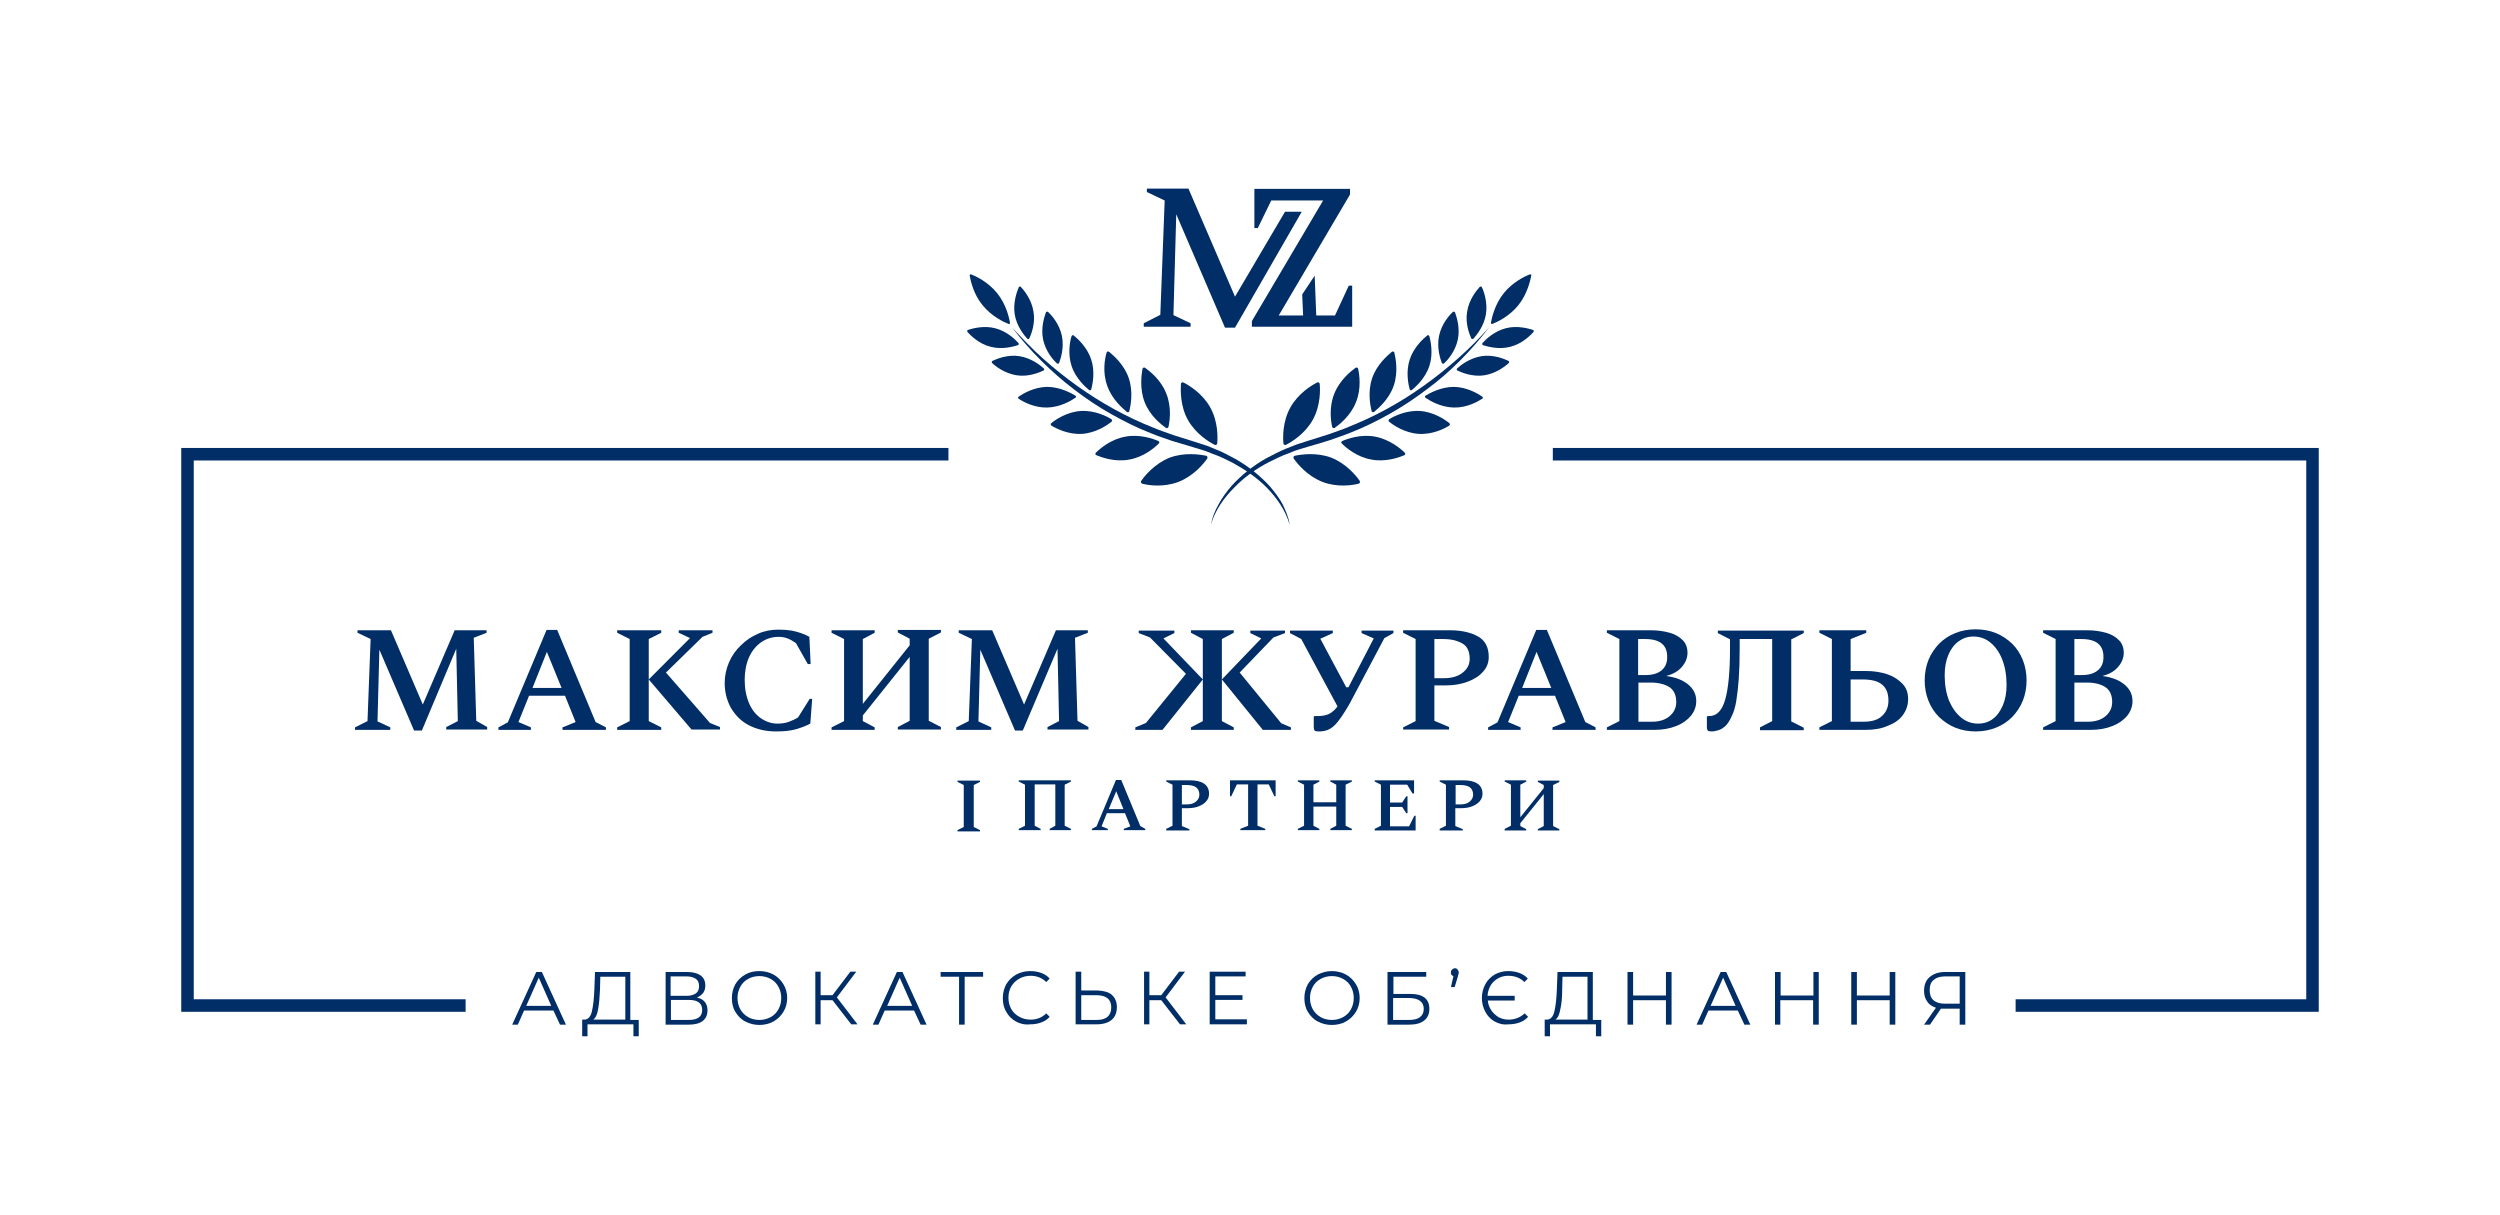 <svg width="253" height="123" viewBox="0 0 253 123" fill="none" xmlns="http://www.w3.org/2000/svg">
<path d="M47.121 102.394H18.343V45.333H95.982V46.601H19.608V101.126H47.121V102.394Z" fill="#012E67"/>
<path d="M234.658 102.394H203.981V101.126H233.393V46.601H157.145V45.333H234.658V102.394Z" fill="#012E67"/>
<path d="M56.008 102.267H53.035L52.403 103.694H51.833L54.269 98.368H54.838L57.273 103.694H56.672L56.008 102.267ZM55.786 101.792L54.522 98.939L53.257 101.792H55.786Z" fill="#012E67"/>
<path d="M64.641 103.187V104.867H64.104V103.662H59.455V104.867H58.917V103.187H59.17C59.518 103.155 59.771 102.901 59.898 102.362C60.024 101.824 60.119 101.063 60.151 100.08L60.214 98.368H63.788V103.218H64.641V103.187ZM60.53 102.141C60.435 102.68 60.277 103.028 60.024 103.187H63.282V98.844H60.752L60.72 100.143C60.688 100.936 60.625 101.602 60.53 102.141Z" fill="#012E67"/>
<path d="M71.314 101.38C71.504 101.602 71.599 101.887 71.599 102.236C71.599 102.711 71.441 103.06 71.125 103.314C70.808 103.567 70.334 103.694 69.701 103.694H67.361V98.368H69.575C70.144 98.368 70.587 98.495 70.903 98.717C71.219 98.939 71.378 99.287 71.378 99.731C71.378 100.017 71.314 100.27 71.156 100.492C70.998 100.682 70.777 100.841 70.524 100.968C70.84 100.999 71.125 101.158 71.314 101.38ZM67.867 100.777H69.48C69.891 100.777 70.207 100.682 70.429 100.524C70.65 100.365 70.745 100.112 70.745 99.795C70.745 99.478 70.65 99.224 70.429 99.066C70.207 98.907 69.891 98.812 69.48 98.812H67.867V100.777ZM71.061 102.204C71.061 101.538 70.619 101.19 69.701 101.19H67.899V103.218H69.701C70.587 103.218 71.061 102.901 71.061 102.204Z" fill="#012E67"/>
<path d="M75.426 103.377C74.983 103.155 74.667 102.806 74.414 102.394C74.161 101.982 74.066 101.507 74.066 100.999C74.066 100.492 74.192 100.017 74.414 99.605C74.667 99.192 74.983 98.876 75.426 98.622C75.868 98.368 76.343 98.273 76.849 98.273C77.386 98.273 77.861 98.4 78.272 98.622C78.683 98.844 79.031 99.192 79.284 99.605C79.537 100.017 79.663 100.492 79.663 100.999C79.663 101.507 79.537 101.982 79.284 102.394C79.031 102.806 78.715 103.123 78.272 103.377C77.861 103.599 77.386 103.726 76.849 103.726C76.343 103.726 75.837 103.599 75.426 103.377ZM77.987 102.933C78.335 102.743 78.588 102.489 78.778 102.141C78.968 101.792 79.062 101.412 79.062 100.999C79.062 100.587 78.968 100.207 78.778 99.858C78.588 99.51 78.335 99.256 77.987 99.066C77.639 98.876 77.26 98.78 76.849 98.78C76.438 98.78 76.058 98.876 75.71 99.066C75.362 99.256 75.109 99.51 74.92 99.858C74.73 100.207 74.635 100.587 74.635 100.999C74.635 101.412 74.73 101.792 74.92 102.141C75.109 102.489 75.394 102.743 75.71 102.933C76.058 103.123 76.438 103.219 76.849 103.219C77.26 103.219 77.639 103.123 77.987 102.933Z" fill="#012E67"/>
<path d="M84.249 101.221H83.047V103.662H82.51V98.336H83.047V100.714H84.249L86.052 98.336H86.653L84.692 100.936L86.779 103.662H86.147L84.249 101.221Z" fill="#012E67"/>
<path d="M92.503 102.267H89.53L88.898 103.694H88.329L90.764 98.368H91.333L93.768 103.694H93.167L92.503 102.267ZM92.313 101.792L91.048 98.939L89.783 101.792H92.313Z" fill="#012E67"/>
<path d="M99.492 98.844H97.626V103.694H97.057V98.844H95.191V98.368H99.492V98.844Z" fill="#012E67"/>
<path d="M102.813 103.377C102.402 103.155 102.054 102.806 101.832 102.394C101.579 101.982 101.485 101.507 101.485 100.999C101.485 100.492 101.611 100.017 101.832 99.605C102.085 99.192 102.402 98.876 102.845 98.622C103.256 98.4 103.73 98.273 104.268 98.273C104.647 98.273 105.027 98.337 105.375 98.463C105.722 98.59 106.007 98.78 106.228 99.034L105.88 99.383C105.469 98.971 104.932 98.749 104.299 98.749C103.888 98.749 103.509 98.844 103.161 99.034C102.813 99.224 102.56 99.478 102.338 99.826C102.149 100.175 102.054 100.524 102.054 100.968C102.054 101.38 102.149 101.76 102.338 102.109C102.528 102.458 102.813 102.711 103.161 102.902C103.509 103.092 103.888 103.187 104.299 103.187C104.932 103.187 105.469 102.965 105.88 102.553L106.228 102.902C106.007 103.155 105.722 103.345 105.375 103.472C105.027 103.599 104.679 103.662 104.268 103.662C103.698 103.726 103.224 103.599 102.813 103.377Z" fill="#012E67"/>
<path d="M112.522 100.682C112.838 100.968 113.028 101.38 113.028 101.919C113.028 102.489 112.838 102.933 112.49 103.218C112.142 103.504 111.636 103.662 110.972 103.662H108.853V98.336H109.423V100.238H111.099C111.699 100.27 112.205 100.397 112.522 100.682ZM112.079 102.901C112.332 102.679 112.459 102.362 112.459 101.95C112.459 101.126 111.952 100.714 110.94 100.714H109.423V103.218H110.972C111.446 103.218 111.826 103.123 112.079 102.901Z" fill="#012E67"/>
<path d="M117.519 101.221H116.317V103.662H115.779V98.336H116.317V100.714H117.519L119.321 98.336H119.922L117.961 100.936L120.049 103.662H119.416L117.519 101.221Z" fill="#012E67"/>
<path d="M126.184 103.187V103.662H122.42V98.336H126.057V98.812H122.99V100.714H125.741V101.19H122.99V103.155H126.184V103.187Z" fill="#012E67"/>
<path d="M133.363 103.377C132.92 103.155 132.604 102.806 132.351 102.394C132.098 101.982 132.003 101.507 132.003 100.999C132.003 100.492 132.129 100.017 132.351 99.605C132.604 99.192 132.92 98.876 133.363 98.622C133.805 98.4 134.28 98.273 134.786 98.273C135.292 98.273 135.798 98.4 136.209 98.622C136.62 98.844 136.968 99.192 137.221 99.605C137.474 100.017 137.6 100.492 137.6 100.999C137.6 101.507 137.474 101.982 137.221 102.394C136.968 102.806 136.652 103.123 136.209 103.377C135.798 103.599 135.323 103.726 134.786 103.726C134.248 103.726 133.774 103.599 133.363 103.377ZM135.924 102.933C136.272 102.743 136.525 102.489 136.715 102.141C136.905 101.792 137 101.412 137 100.999C137 100.587 136.905 100.207 136.715 99.858C136.525 99.51 136.272 99.256 135.924 99.066C135.576 98.876 135.197 98.78 134.786 98.78C134.375 98.78 133.995 98.876 133.647 99.066C133.299 99.256 133.046 99.51 132.857 99.858C132.667 100.207 132.572 100.587 132.572 100.999C132.572 101.412 132.667 101.792 132.857 102.141C133.046 102.489 133.331 102.743 133.647 102.933C133.995 103.123 134.375 103.219 134.786 103.219C135.197 103.219 135.576 103.123 135.924 102.933Z" fill="#012E67"/>
<path d="M140.447 98.368H144.336V98.844H141.016V100.587H142.755C143.388 100.587 143.862 100.714 144.178 100.968C144.495 101.221 144.653 101.602 144.653 102.109C144.653 102.616 144.463 103.028 144.115 103.282C143.767 103.567 143.261 103.694 142.597 103.694H140.415V98.368H140.447ZM142.597 103.218C143.103 103.218 143.451 103.123 143.704 102.933C143.957 102.743 144.083 102.458 144.083 102.109C144.083 101.728 143.957 101.475 143.704 101.285C143.451 101.094 143.071 100.999 142.597 100.999H140.984V103.218H142.597Z" fill="#012E67"/>
<path d="M147.499 98.115C147.562 98.178 147.625 98.305 147.625 98.4C147.625 98.463 147.625 98.527 147.594 98.59C147.562 98.653 147.562 98.749 147.531 98.844L147.214 99.89H146.835L147.088 98.78C146.993 98.749 146.93 98.717 146.898 98.653C146.835 98.59 146.835 98.495 146.835 98.4C146.835 98.273 146.867 98.178 146.961 98.115C147.025 98.051 147.12 97.988 147.246 97.988C147.341 97.988 147.436 98.019 147.499 98.115Z" fill="#012E67"/>
<path d="M151.262 103.377C150.851 103.155 150.535 102.806 150.314 102.394C150.092 101.982 149.966 101.507 149.966 100.999C149.966 100.492 150.092 100.017 150.314 99.605C150.535 99.192 150.851 98.876 151.262 98.622C151.673 98.4 152.116 98.273 152.622 98.273C153.033 98.273 153.413 98.337 153.761 98.463C154.109 98.59 154.393 98.78 154.615 99.034L154.267 99.383C153.856 98.971 153.318 98.749 152.622 98.749C152.243 98.749 151.895 98.844 151.61 99.002C151.294 99.192 151.041 99.414 150.851 99.731C150.662 100.048 150.567 100.397 150.535 100.778H153.286V101.253H150.567C150.598 101.634 150.725 101.951 150.915 102.236C151.104 102.521 151.357 102.743 151.642 102.933C151.958 103.092 152.274 103.187 152.654 103.187C153.318 103.187 153.856 102.965 154.298 102.553L154.646 102.902C154.425 103.155 154.14 103.345 153.792 103.472C153.444 103.599 153.065 103.662 152.654 103.662C152.116 103.726 151.673 103.599 151.262 103.377Z" fill="#012E67"/>
<path d="M162.047 103.187V104.867H161.509V103.662H156.86V104.867H156.322V103.187H156.575C156.923 103.155 157.176 102.901 157.303 102.362C157.429 101.824 157.524 101.063 157.556 100.08L157.619 98.368H161.193V103.218H162.047V103.187ZM157.904 102.141C157.809 102.68 157.651 103.028 157.398 103.187H160.655V98.844H158.125L158.093 100.143C158.093 100.936 158.03 101.602 157.904 102.141Z" fill="#012E67"/>
<path d="M169.162 98.368V103.694H168.593V101.221H165.272V103.694H164.703V98.368H165.272V100.746H168.593V98.368H169.162Z" fill="#012E67"/>
<path d="M175.867 102.267H172.894L172.261 103.694H171.692L174.127 98.368H174.697L177.132 103.694H176.531L175.867 102.267ZM175.645 101.792L174.38 98.939L173.115 101.792H175.645Z" fill="#012E67"/>
<path d="M184.058 98.368V103.694H183.488V101.221H180.168V103.694H179.63V98.368H180.199V100.746H183.52V98.368H184.058Z" fill="#012E67"/>
<path d="M191.806 98.368V103.694H191.236V101.221H187.916V103.694H187.347V98.368H187.916V100.746H191.236V98.368H191.806Z" fill="#012E67"/>
<path d="M198.89 98.368V103.694H198.32V102.077H196.739C196.676 102.077 196.581 102.077 196.423 102.077L195.316 103.694H194.715L195.917 101.982C195.537 101.855 195.221 101.665 195.031 101.348C194.81 101.063 194.715 100.682 194.715 100.27C194.715 99.668 194.905 99.192 195.284 98.875C195.664 98.558 196.17 98.368 196.802 98.368H198.89ZM195.664 101.221C195.917 101.443 196.296 101.57 196.771 101.57H198.32V98.812H196.834C196.328 98.812 195.949 98.939 195.696 99.161C195.411 99.383 195.284 99.731 195.284 100.207C195.284 100.651 195.411 100.999 195.664 101.221Z" fill="#012E67"/>
<path d="M35.926 73.863V73.61L37.191 72.976L37.507 64.67L36.179 64.036V63.782H39.563L42.789 71.296L46.014 63.782H49.24V64.036L47.944 64.543L48.197 72.944L49.303 73.578V73.832H45.16V73.578L46.331 72.976L46.172 65.653L42.694 73.927H41.903L38.393 65.748L38.203 73.007L39.5 73.61V73.863H35.926Z" fill="#012E67"/>
<path d="M50.442 73.864V73.61L51.391 73.103L55.312 63.751H56.387L60.277 73.071L61.321 73.61V73.864H56.925V73.61L58.253 73.071L57.178 70.408H53.541L52.466 73.071L53.731 73.61V73.864H50.442ZM53.889 69.616H56.83L55.344 65.97L53.889 69.616Z" fill="#012E67"/>
<path d="M62.459 73.863V73.61L63.724 72.976V64.67L62.459 64.036V63.782H66.918V64.036L65.653 64.67V72.976L66.918 73.61V73.863H62.459ZM65.653 68.76L69.828 64.575L68.689 64.036V63.782H72.105V64.036L71.093 64.448L67.393 68.062L71.852 73.166L72.864 73.578V73.832H69.986L65.653 68.76Z" fill="#012E67"/>
<path d="M78.525 74.022C77.481 74.022 76.564 73.8 75.773 73.388C74.983 72.976 74.414 72.374 73.971 71.644C73.56 70.884 73.338 70.059 73.338 69.108C73.338 68.379 73.496 67.682 73.781 67.016C74.066 66.35 74.477 65.78 74.983 65.304C75.489 64.797 76.058 64.417 76.722 64.131C77.355 63.846 78.05 63.719 78.778 63.719C79.284 63.719 79.727 63.751 80.106 63.814C80.454 63.878 80.77 63.973 81.055 64.068C81.34 64.163 81.624 64.29 81.909 64.448L82.035 67.206H81.751L80.549 65.082C80.233 64.861 79.948 64.702 79.695 64.607C79.442 64.512 79.157 64.448 78.809 64.448C78.145 64.448 77.544 64.639 77.038 64.987C76.501 65.368 76.09 65.875 75.805 66.509C75.52 67.143 75.362 67.936 75.362 68.791C75.362 69.711 75.52 70.503 75.805 71.169C76.09 71.835 76.501 72.342 77.007 72.691C77.513 73.039 78.082 73.23 78.683 73.23C79.126 73.23 79.537 73.166 79.853 73.039C80.169 72.912 80.486 72.786 80.77 72.596L81.94 70.725H82.193L82.004 73.23C81.593 73.451 81.087 73.642 80.549 73.8C79.98 73.959 79.316 74.022 78.525 74.022Z" fill="#012E67"/>
<path d="M84.154 73.864V73.61L85.419 72.976V64.67L84.154 64.036V63.783H88.518V64.036L87.317 64.67V71.232L92.06 65.304V64.639L90.859 64.005V63.751H95.223V64.005L93.99 64.639V72.944L95.223 73.578V73.832H90.859V73.578L92.06 72.944V66.477L87.317 72.405V72.976L88.518 73.61V73.864H84.154Z" fill="#012E67"/>
<path d="M96.772 73.863V73.61L98.037 72.976L98.354 64.67L97.025 64.036V63.782H100.409L103.635 71.296L106.861 63.782H110.087V64.036L108.79 64.543L109.043 72.944L110.15 73.578V73.832H106.007V73.578L107.177 72.976L107.019 65.653L103.509 73.927H102.718L99.208 65.748L99.018 73.007L100.314 73.61V73.863H96.772Z" fill="#012E67"/>
<path d="M121.725 68.76L117.645 73.863H114.894V73.61L115.969 73.166L120.017 68.189L116.38 64.512L115.241 64.068V63.814H118.847V64.068L117.74 64.607L121.725 68.76ZM120.523 73.863V73.61L121.725 72.976V64.67L120.523 64.036V63.782H124.855V64.036L123.654 64.67V72.976L124.855 73.61V73.863H120.523ZM123.654 68.76L127.639 64.607L126.532 64.068V63.814H130.042V64.068L128.872 64.512L125.456 68.062L129.663 73.198L130.643 73.61V73.863H127.797L123.654 68.76Z" fill="#012E67"/>
<path d="M135.387 73.039C135.039 73.483 134.691 73.737 134.375 73.864C134.058 73.99 133.742 74.022 133.457 74.022C133.236 74.022 133.078 73.99 133.046 73.927C132.983 73.864 132.951 73.737 132.951 73.578V72.532L133.015 72.469H133.268C133.774 72.469 134.185 72.405 134.501 72.247C134.817 72.088 135.102 71.835 135.355 71.486L131.686 64.67L130.548 64.068V63.815H134.881V64.068L133.616 64.639L136.24 69.552H136.462L139.023 64.607L137.79 64.068V63.815H141.016V64.068L140.099 64.575L136.873 70.662C136.652 71.106 136.399 71.549 136.114 71.993C135.861 72.405 135.608 72.754 135.387 73.039Z" fill="#012E67"/>
<path d="M141.996 73.863V73.61L143.261 72.976V64.67L141.996 64.036V63.782H146.708C147.91 63.782 148.859 64.004 149.586 64.416C150.314 64.829 150.661 65.526 150.661 66.477C150.661 67.048 150.472 67.555 150.092 67.967C149.713 68.411 149.207 68.728 148.543 68.981C147.879 69.235 147.151 69.362 146.329 69.362H145.159V72.944L146.645 73.578V73.832H141.996V73.863ZM145.159 64.67V68.633H146.139C146.93 68.633 147.562 68.442 148.037 68.062C148.511 67.682 148.732 67.238 148.732 66.667C148.732 65.97 148.511 65.431 148.037 65.146C147.562 64.86 146.93 64.67 146.044 64.67H145.159Z" fill="#012E67"/>
<path d="M150.598 73.864V73.61L151.547 73.103L155.468 63.751H156.544L160.434 73.071L161.477 73.61V73.864H157.113V73.61L158.441 73.071L157.366 70.408H153.697L152.622 73.071L153.887 73.61V73.864H150.598ZM154.045 69.616H156.986L155.5 65.97L154.045 69.616Z" fill="#012E67"/>
<path d="M162.616 73.863V73.61L163.881 72.976V64.67L162.616 64.036V63.782H167.075C167.771 63.782 168.403 63.878 168.972 64.036C169.542 64.195 169.953 64.448 170.301 64.797C170.617 65.114 170.775 65.558 170.775 66.065C170.775 66.572 170.585 67.048 170.206 67.492C169.826 67.935 169.32 68.221 168.625 68.411C169.573 68.538 170.301 68.823 170.838 69.267C171.376 69.711 171.66 70.249 171.66 70.947C171.66 71.517 171.471 71.993 171.123 72.437C170.743 72.881 170.269 73.229 169.605 73.483C168.972 73.737 168.245 73.863 167.423 73.863H162.616ZM166.474 64.67H165.778V68.316H166.537C167.233 68.316 167.771 68.157 168.15 67.84C168.53 67.523 168.719 67.079 168.719 66.54C168.751 65.272 167.992 64.67 166.474 64.67ZM167.043 69.076H165.81V73.039H167.17C167.929 73.039 168.53 72.849 168.972 72.469C169.415 72.088 169.637 71.613 169.637 71.042C169.637 70.376 169.415 69.869 168.972 69.552C168.466 69.235 167.834 69.076 167.043 69.076Z" fill="#012E67"/>
<path d="M178.112 73.864V73.61L179.345 72.976V64.67H176.056V65.59C176.056 66.794 176.025 67.841 175.962 68.728C175.898 69.616 175.803 70.345 175.708 70.947C175.614 71.549 175.456 72.057 175.266 72.437C175.076 72.881 174.855 73.23 174.633 73.451C174.38 73.674 174.159 73.832 173.906 73.895C173.653 73.959 173.463 74.022 173.242 74.022C173.02 74.022 172.862 73.99 172.831 73.927C172.767 73.864 172.736 73.737 172.736 73.578V72.532L172.799 72.469H172.957C173.748 72.469 174.285 71.898 174.602 70.757C174.918 69.616 175.076 67.904 175.076 65.621V64.702L173.843 64.068V63.815H182.54V64.068L181.275 64.702V73.008L182.54 73.642V73.895H178.112V73.864Z" fill="#012E67"/>
<path d="M188.801 73.863H184.121V73.61L185.386 72.976V64.67L184.121 64.036V63.782H188.865V64.036L187.283 64.67V67.904H188.801C189.655 67.904 190.414 68.03 191.047 68.252C191.679 68.474 192.185 68.823 192.565 69.235C192.944 69.647 193.102 70.154 193.102 70.757C193.102 71.359 192.912 71.898 192.565 72.373C192.217 72.849 191.711 73.198 191.047 73.451C190.414 73.737 189.655 73.863 188.801 73.863ZM188.453 68.76H187.283V73.039H188.58C189.434 73.039 190.066 72.849 190.477 72.437C190.92 72.025 191.11 71.517 191.11 70.883C191.11 70.154 190.888 69.615 190.446 69.267C190.035 68.918 189.371 68.76 188.453 68.76Z" fill="#012E67"/>
<path d="M199.933 74.022C199.206 74.022 198.51 73.895 197.878 73.642C197.245 73.388 196.708 73.008 196.233 72.564C195.759 72.088 195.411 71.549 195.158 70.915C194.905 70.281 194.778 69.584 194.778 68.855C194.778 68.126 194.905 67.428 195.158 66.794C195.411 66.16 195.79 65.621 196.233 65.146C196.708 64.67 197.245 64.322 197.878 64.068C198.51 63.814 199.174 63.688 199.933 63.688C200.692 63.688 201.356 63.814 201.989 64.068C202.621 64.322 203.159 64.702 203.633 65.146C204.108 65.621 204.456 66.16 204.709 66.794C204.962 67.428 205.088 68.126 205.088 68.855C205.088 69.584 204.962 70.281 204.709 70.915C204.456 71.549 204.076 72.088 203.633 72.564C203.159 73.039 202.621 73.388 201.989 73.642C201.356 73.895 200.661 74.022 199.933 74.022ZM200.186 73.23C200.756 73.23 201.262 73.071 201.673 72.754C202.115 72.437 202.432 71.962 202.685 71.391C202.938 70.788 203.064 70.123 203.064 69.299C203.064 68.316 202.906 67.46 202.621 66.731C202.337 66.002 201.926 65.431 201.42 65.019C200.914 64.607 200.344 64.417 199.712 64.417C199.143 64.417 198.668 64.575 198.225 64.892C197.783 65.209 197.435 65.653 197.182 66.255C196.929 66.858 196.802 67.523 196.802 68.348C196.802 69.33 196.961 70.186 197.245 70.915C197.561 71.644 197.972 72.215 198.478 72.627C198.984 73.039 199.554 73.23 200.186 73.23Z" fill="#012E67"/>
<path d="M206.764 73.863V73.61L208.029 72.976V64.67L206.764 64.036V63.782H211.223C211.919 63.782 212.552 63.878 213.121 64.036C213.69 64.195 214.101 64.448 214.449 64.797C214.765 65.114 214.924 65.558 214.924 66.065C214.924 66.572 214.734 67.048 214.354 67.492C213.975 67.935 213.469 68.221 212.773 68.411C213.722 68.538 214.449 68.823 214.987 69.267C215.524 69.711 215.809 70.249 215.809 70.947C215.809 71.517 215.619 71.993 215.271 72.437C214.892 72.881 214.418 73.229 213.753 73.483C213.121 73.737 212.394 73.863 211.571 73.863H206.764ZM210.623 64.67H209.927V68.316H210.686C211.382 68.316 211.919 68.157 212.299 67.84C212.678 67.523 212.868 67.079 212.868 66.54C212.9 65.272 212.141 64.67 210.623 64.67ZM211.16 69.076H209.927V73.039H211.287C212.046 73.039 212.647 72.849 213.089 72.469C213.532 72.088 213.753 71.613 213.753 71.042C213.753 70.376 213.532 69.869 213.089 69.552C212.615 69.235 211.982 69.076 211.16 69.076Z" fill="#012E67"/>
<path d="M103.097 84.008V83.881L103.73 83.564V79.411L103.097 79.094V78.967H108.379V79.094L107.746 79.411V83.564L108.379 83.881V84.008H106.228V83.881L106.798 83.564V79.379H104.71V83.564L105.311 83.881V84.008H103.097Z" fill="#012E67"/>
<path d="M110.498 84.008V83.881L110.972 83.627L112.933 78.936H113.47L115.4 83.596L115.906 83.881V84.008H113.723V83.881L114.388 83.627L113.85 82.296H112.016L111.478 83.627L112.111 83.881V84.008H110.498ZM112.205 81.884H113.692L112.964 80.077L112.205 81.884Z" fill="#012E67"/>
<path d="M118.024 84.008V83.881L118.657 83.564V79.411L118.024 79.094V78.967H120.396C120.997 78.967 121.472 79.062 121.819 79.284C122.167 79.506 122.357 79.855 122.357 80.33C122.357 80.616 122.262 80.869 122.072 81.091C121.883 81.313 121.63 81.472 121.313 81.599C120.997 81.725 120.618 81.789 120.207 81.789H119.606V83.596L120.365 83.913V84.04H118.024V84.008ZM119.606 79.411V81.408H120.08C120.491 81.408 120.807 81.313 121.029 81.123C121.25 80.933 121.377 80.711 121.377 80.425C121.377 80.077 121.25 79.823 121.029 79.665C120.807 79.506 120.46 79.443 120.048 79.443H119.606V79.411Z" fill="#012E67"/>
<path d="M125.52 84.008V83.881L126.31 83.564V79.379H125.172L124.602 80.584H124.476V78.967H129.093V80.584H128.967L128.397 79.379H127.259V83.564L128.05 83.881V84.008H125.52Z" fill="#012E67"/>
<path d="M131.339 84.008V83.881L131.971 83.564V79.411L131.339 79.094V78.967H133.521V79.094L132.92 79.411V81.186H135.228V79.411L134.628 79.094V78.967H136.81V79.094L136.177 79.411V83.564L136.81 83.881V84.008H134.628V83.881L135.228 83.564V81.63H132.92V83.564L133.521 83.881V84.008H131.339Z" fill="#012E67"/>
<path d="M139.118 84.008V83.881L139.751 83.564V79.411L139.118 79.094V78.967H143.103V80.299H142.945L142.407 79.411H140.668V81.218H141.901L142.312 80.584H142.439V82.296H142.312L141.901 81.662H140.668V83.627H142.597L143.135 82.549H143.261V84.04H139.118V84.008Z" fill="#012E67"/>
<path d="M145.696 84.008V83.881L146.329 83.564V79.411L145.696 79.094V78.967H148.068C148.669 78.967 149.143 79.062 149.491 79.284C149.839 79.506 150.029 79.855 150.029 80.33C150.029 80.616 149.934 80.869 149.744 81.091C149.555 81.313 149.302 81.472 148.985 81.599C148.669 81.725 148.29 81.789 147.878 81.789H147.278V83.596L148.037 83.913V84.04H145.696V84.008ZM147.309 79.411V81.408H147.784C148.195 81.408 148.511 81.313 148.732 81.123C148.954 80.933 149.08 80.711 149.08 80.425C149.08 80.077 148.954 79.823 148.732 79.665C148.511 79.506 148.163 79.443 147.752 79.443H147.309V79.411Z" fill="#012E67"/>
<path d="M152.274 84.008V83.881L152.907 83.564V79.411L152.274 79.094V78.967H154.456V79.094L153.856 79.411V82.708L156.228 79.76V79.443L155.627 79.126V78.999H157.809V79.126L157.176 79.443V83.596L157.809 83.913V84.04H155.627V83.913L156.228 83.596V80.362L153.856 83.31V83.596L154.456 83.913V84.04H152.274V84.008Z" fill="#012E67"/>
<path d="M96.899 84.135V84.008L97.531 83.691V79.443L96.899 79.126V78.999H99.176V79.126L98.543 79.443V83.691L99.176 84.008V84.135H96.899Z" fill="#012E67"/>
<path d="M122.547 53.099C122.673 52.37 122.958 51.673 123.337 51.007C123.685 50.341 124.16 49.739 124.634 49.168C125.646 48.059 126.848 47.108 128.144 46.379C128.809 46.03 129.473 45.681 130.168 45.396C130.516 45.269 130.864 45.111 131.212 44.984L132.287 44.635L134.406 43.969C135.102 43.716 135.798 43.494 136.462 43.209C139.182 42.131 141.775 40.704 144.147 38.992C145.348 38.136 146.487 37.217 147.594 36.234C148.701 35.252 149.744 34.206 150.725 33.096C148.922 35.442 146.835 37.597 144.431 39.373C143.261 40.26 141.996 41.116 140.7 41.845C139.403 42.575 138.075 43.24 136.683 43.779C135.987 44.065 135.292 44.286 134.596 44.54C133.9 44.762 133.173 44.984 132.477 45.174L131.433 45.491C131.086 45.586 130.738 45.745 130.421 45.871C130.074 45.998 129.726 46.125 129.409 46.284C129.093 46.442 128.745 46.601 128.429 46.759C127.132 47.425 125.931 48.281 124.919 49.327C123.812 50.436 122.958 51.673 122.547 53.099Z" fill="#012E67"/>
<path d="M132.857 42.48C132.066 43.906 130.706 44.73 130.137 45.016C130.042 45.079 129.884 44.984 129.884 44.889C129.821 44.286 129.789 42.67 130.58 41.243C131.37 39.817 132.73 38.992 133.299 38.707C133.394 38.644 133.552 38.739 133.552 38.834C133.616 39.436 133.647 41.053 132.857 42.48Z" fill="#012E67"/>
<path d="M133.805 48.756C132.287 48.154 131.275 46.917 130.928 46.41C130.864 46.315 130.896 46.157 131.022 46.125C131.623 45.998 133.205 45.745 134.723 46.315C136.241 46.917 137.253 48.154 137.6 48.661C137.664 48.756 137.632 48.915 137.505 48.946C136.905 49.105 135.323 49.358 133.805 48.756Z" fill="#012E67"/>
<path d="M138.77 46.505C137.316 46.252 136.209 45.301 135.798 44.889C135.703 44.825 135.734 44.667 135.829 44.635C136.335 44.413 137.727 43.906 139.182 44.191C140.636 44.477 141.743 45.396 142.154 45.808C142.249 45.871 142.218 46.03 142.123 46.062C141.617 46.284 140.225 46.791 138.77 46.505Z" fill="#012E67"/>
<path d="M137.221 40.704C136.683 42.099 135.513 42.987 135.07 43.304C134.975 43.367 134.849 43.304 134.817 43.209C134.691 42.67 134.469 41.212 135.039 39.817C135.608 38.422 136.746 37.534 137.189 37.217C137.284 37.154 137.411 37.217 137.442 37.312C137.569 37.883 137.79 39.341 137.221 40.704Z" fill="#012E67"/>
<path d="M141.048 39.024C140.573 40.419 139.466 41.338 139.055 41.687C138.96 41.75 138.834 41.719 138.802 41.592C138.676 41.053 138.391 39.658 138.865 38.263C139.34 36.868 140.447 35.949 140.858 35.6C140.953 35.537 141.079 35.569 141.111 35.695C141.237 36.234 141.522 37.629 141.048 39.024Z" fill="#012E67"/>
<path d="M143.546 43.906C142.154 43.811 140.984 43.019 140.573 42.67C140.478 42.606 140.51 42.48 140.605 42.416C141.048 42.131 142.313 41.497 143.704 41.592C145.096 41.687 146.266 42.48 146.677 42.828C146.772 42.892 146.74 43.018 146.645 43.082C146.202 43.367 144.969 44.001 143.546 43.906Z" fill="#012E67"/>
<path d="M144.653 37.027C144.242 38.295 143.261 39.151 142.882 39.468C142.818 39.531 142.692 39.5 142.66 39.404C142.534 38.929 142.249 37.661 142.66 36.393C143.071 35.125 144.052 34.269 144.431 33.952C144.495 33.889 144.621 33.92 144.653 34.015C144.779 34.491 145.064 35.791 144.653 37.027Z" fill="#012E67"/>
<path d="M147.12 41.243C145.791 41.211 144.684 40.546 144.273 40.26C144.178 40.197 144.178 40.07 144.273 40.038C144.684 39.785 145.823 39.151 147.151 39.151C148.479 39.183 149.586 39.848 149.997 40.134C150.092 40.197 150.092 40.324 149.997 40.355C149.555 40.641 148.448 41.275 147.12 41.243Z" fill="#012E67"/>
<path d="M150.219 37.978C149.017 38.168 147.91 37.693 147.499 37.502C147.404 37.471 147.404 37.344 147.467 37.28C147.815 36.963 148.732 36.234 149.934 36.044C151.136 35.854 152.243 36.329 152.654 36.52C152.749 36.551 152.749 36.678 152.685 36.742C152.338 37.059 151.42 37.788 150.219 37.978Z" fill="#012E67"/>
<path d="M147.531 34.364C147.278 35.569 146.487 36.456 146.139 36.773C146.076 36.837 145.949 36.805 145.918 36.742C145.76 36.33 145.38 35.188 145.633 33.984C145.886 32.779 146.677 31.891 147.025 31.574C147.088 31.511 147.214 31.543 147.246 31.606C147.404 32.05 147.784 33.191 147.531 34.364Z" fill="#012E67"/>
<path d="M150.377 31.796C150.187 33.001 149.428 33.92 149.112 34.269C149.049 34.332 148.922 34.332 148.89 34.237C148.701 33.825 148.258 32.715 148.479 31.511C148.669 30.306 149.428 29.387 149.744 29.038C149.808 28.975 149.934 28.975 149.966 29.07C150.156 29.45 150.567 30.591 150.377 31.796Z" fill="#012E67"/>
<path d="M152.844 35.093C151.674 35.41 150.503 35.062 150.092 34.935C149.997 34.903 149.966 34.808 150.029 34.713C150.345 34.364 151.168 33.54 152.369 33.223C153.539 32.906 154.71 33.255 155.121 33.381C155.216 33.413 155.247 33.508 155.184 33.603C154.868 33.952 154.014 34.808 152.844 35.093Z" fill="#012E67"/>
<path d="M153.666 30.877C152.749 32.018 151.515 32.589 151.041 32.779C150.946 32.811 150.851 32.747 150.883 32.652C150.978 32.145 151.262 30.814 152.18 29.672C153.097 28.531 154.33 27.96 154.804 27.77C154.899 27.738 154.994 27.802 154.963 27.897C154.868 28.404 154.551 29.767 153.666 30.877Z" fill="#012E67"/>
<path d="M130.516 53.099C130.105 51.673 129.251 50.437 128.239 49.39C127.227 48.344 125.994 47.52 124.729 46.823C124.413 46.664 124.065 46.506 123.749 46.347C123.432 46.189 123.084 46.062 122.737 45.935C122.389 45.808 122.072 45.65 121.725 45.554L120.681 45.237C119.985 45.016 119.258 44.825 118.562 44.603C117.866 44.35 117.139 44.128 116.475 43.843C115.083 43.304 113.755 42.638 112.458 41.909C111.162 41.18 109.928 40.356 108.727 39.436C106.355 37.629 104.236 35.505 102.433 33.159C103.445 34.237 104.457 35.315 105.564 36.298C106.671 37.281 107.81 38.2 109.011 39.056C111.415 40.768 113.976 42.194 116.696 43.272C117.36 43.557 118.056 43.779 118.752 44.033L120.871 44.699L121.946 45.047C122.294 45.142 122.642 45.333 122.99 45.459C123.685 45.713 124.349 46.093 125.014 46.442C126.31 47.171 127.512 48.122 128.524 49.232C128.998 49.803 129.473 50.405 129.821 51.071C130.105 51.673 130.421 52.37 130.516 53.099Z" fill="#012E67"/>
<path d="M120.207 42.48C120.997 43.906 122.357 44.73 122.926 45.016C123.021 45.079 123.179 44.984 123.179 44.889C123.243 44.286 123.274 42.67 122.484 41.243C121.693 39.817 120.333 38.992 119.764 38.707C119.669 38.644 119.511 38.739 119.511 38.834C119.479 39.436 119.416 41.053 120.207 42.48Z" fill="#012E67"/>
<path d="M119.289 48.756C120.807 48.154 121.819 46.917 122.167 46.41C122.231 46.315 122.199 46.157 122.072 46.125C121.472 45.998 119.89 45.745 118.372 46.315C116.854 46.917 115.842 48.154 115.495 48.661C115.431 48.756 115.463 48.915 115.589 48.946C116.159 49.105 117.74 49.358 119.289 48.756Z" fill="#012E67"/>
<path d="M114.293 46.505C115.748 46.252 116.854 45.301 117.266 44.889C117.36 44.825 117.329 44.667 117.234 44.635C116.728 44.413 115.336 43.906 113.882 44.191C112.427 44.445 111.32 45.396 110.909 45.808C110.814 45.871 110.846 46.03 110.94 46.062C111.478 46.284 112.838 46.791 114.293 46.505Z" fill="#012E67"/>
<path d="M115.842 40.704C116.38 42.099 117.55 42.987 117.993 43.304C118.088 43.367 118.214 43.304 118.246 43.209C118.372 42.67 118.594 41.212 118.024 39.817C117.487 38.422 116.317 37.534 115.874 37.217C115.779 37.154 115.653 37.217 115.621 37.312C115.526 37.883 115.305 39.341 115.842 40.704Z" fill="#012E67"/>
<path d="M112.047 39.024C112.522 40.419 113.629 41.338 114.04 41.687C114.135 41.75 114.261 41.719 114.293 41.592C114.419 41.053 114.704 39.658 114.23 38.263C113.755 36.868 112.648 35.949 112.237 35.6C112.142 35.537 112.016 35.569 111.984 35.695C111.826 36.234 111.541 37.629 112.047 39.024Z" fill="#012E67"/>
<path d="M109.517 43.906C110.909 43.811 112.079 43.019 112.49 42.67C112.585 42.606 112.553 42.48 112.459 42.416C112.016 42.131 110.751 41.497 109.359 41.592C107.968 41.687 106.798 42.48 106.387 42.828C106.292 42.892 106.323 43.018 106.418 43.082C106.893 43.367 108.126 44.001 109.517 43.906Z" fill="#012E67"/>
<path d="M108.442 37.027C108.853 38.295 109.834 39.151 110.213 39.468C110.276 39.531 110.403 39.5 110.435 39.404C110.561 38.929 110.846 37.661 110.435 36.393C110.023 35.125 109.043 34.269 108.664 33.952C108.6 33.889 108.474 33.92 108.442 34.015C108.284 34.491 108.031 35.791 108.442 37.027Z" fill="#012E67"/>
<path d="M105.975 41.243C107.304 41.211 108.411 40.546 108.822 40.26C108.917 40.197 108.917 40.07 108.822 40.038C108.411 39.785 107.272 39.151 105.944 39.151C104.616 39.183 103.509 39.848 103.098 40.134C103.003 40.197 103.003 40.324 103.098 40.355C103.509 40.641 104.647 41.275 105.975 41.243Z" fill="#012E67"/>
<path d="M102.876 37.978C104.078 38.168 105.185 37.693 105.596 37.502C105.691 37.471 105.691 37.344 105.627 37.28C105.28 36.963 104.363 36.234 103.161 36.044C101.959 35.854 100.852 36.329 100.441 36.52C100.346 36.551 100.346 36.678 100.409 36.742C100.726 37.059 101.674 37.788 102.876 37.978Z" fill="#012E67"/>
<path d="M105.564 34.364C105.817 35.569 106.608 36.456 106.956 36.773C107.019 36.837 107.146 36.805 107.177 36.742C107.335 36.33 107.715 35.188 107.462 33.984C107.209 32.779 106.418 31.891 106.07 31.574C106.007 31.511 105.881 31.543 105.849 31.606C105.691 32.05 105.311 33.191 105.564 34.364Z" fill="#012E67"/>
<path d="M102.686 31.796C102.876 33.001 103.635 33.92 103.951 34.269C104.015 34.332 104.141 34.332 104.173 34.237C104.363 33.825 104.805 32.715 104.584 31.511C104.394 30.306 103.635 29.387 103.319 29.038C103.256 28.975 103.129 28.975 103.098 29.07C102.939 29.45 102.497 30.591 102.686 31.796Z" fill="#012E67"/>
<path d="M100.251 35.093C101.421 35.41 102.591 35.062 103.003 34.935C103.097 34.903 103.129 34.808 103.066 34.713C102.75 34.364 101.927 33.54 100.726 33.223C99.555 32.906 98.385 33.255 97.974 33.381C97.879 33.413 97.848 33.508 97.911 33.603C98.227 33.952 99.081 34.808 100.251 35.093Z" fill="#012E67"/>
<path d="M99.429 30.877C100.346 32.018 101.58 32.589 102.054 32.779C102.149 32.811 102.244 32.747 102.212 32.652C102.117 32.145 101.833 30.814 100.915 29.672C99.998 28.531 98.765 27.96 98.29 27.77C98.196 27.738 98.101 27.802 98.132 27.897C98.227 28.404 98.512 29.767 99.429 30.877Z" fill="#012E67"/>
<path d="M131.718 21.462L124.982 33.159H123.97L119.037 21.683L118.752 31.891L120.491 32.715V33.064H115.748V32.715L117.424 31.86L117.866 20.289L116.064 19.433V19.084H120.27L124.982 30.021L130.042 21.43H131.718V21.462Z" fill="#012E67"/>
<path d="M136.494 28.911L135.102 31.923H133.205L133.046 27.897L131.781 29.799L131.876 31.923H129.41L136.62 19.686V19.116H126.943V23.078H127.291L128.65 20.289H133.9L126.69 32.494V33.064H136.841V28.911H136.494Z" fill="#012E67"/>
</svg>
